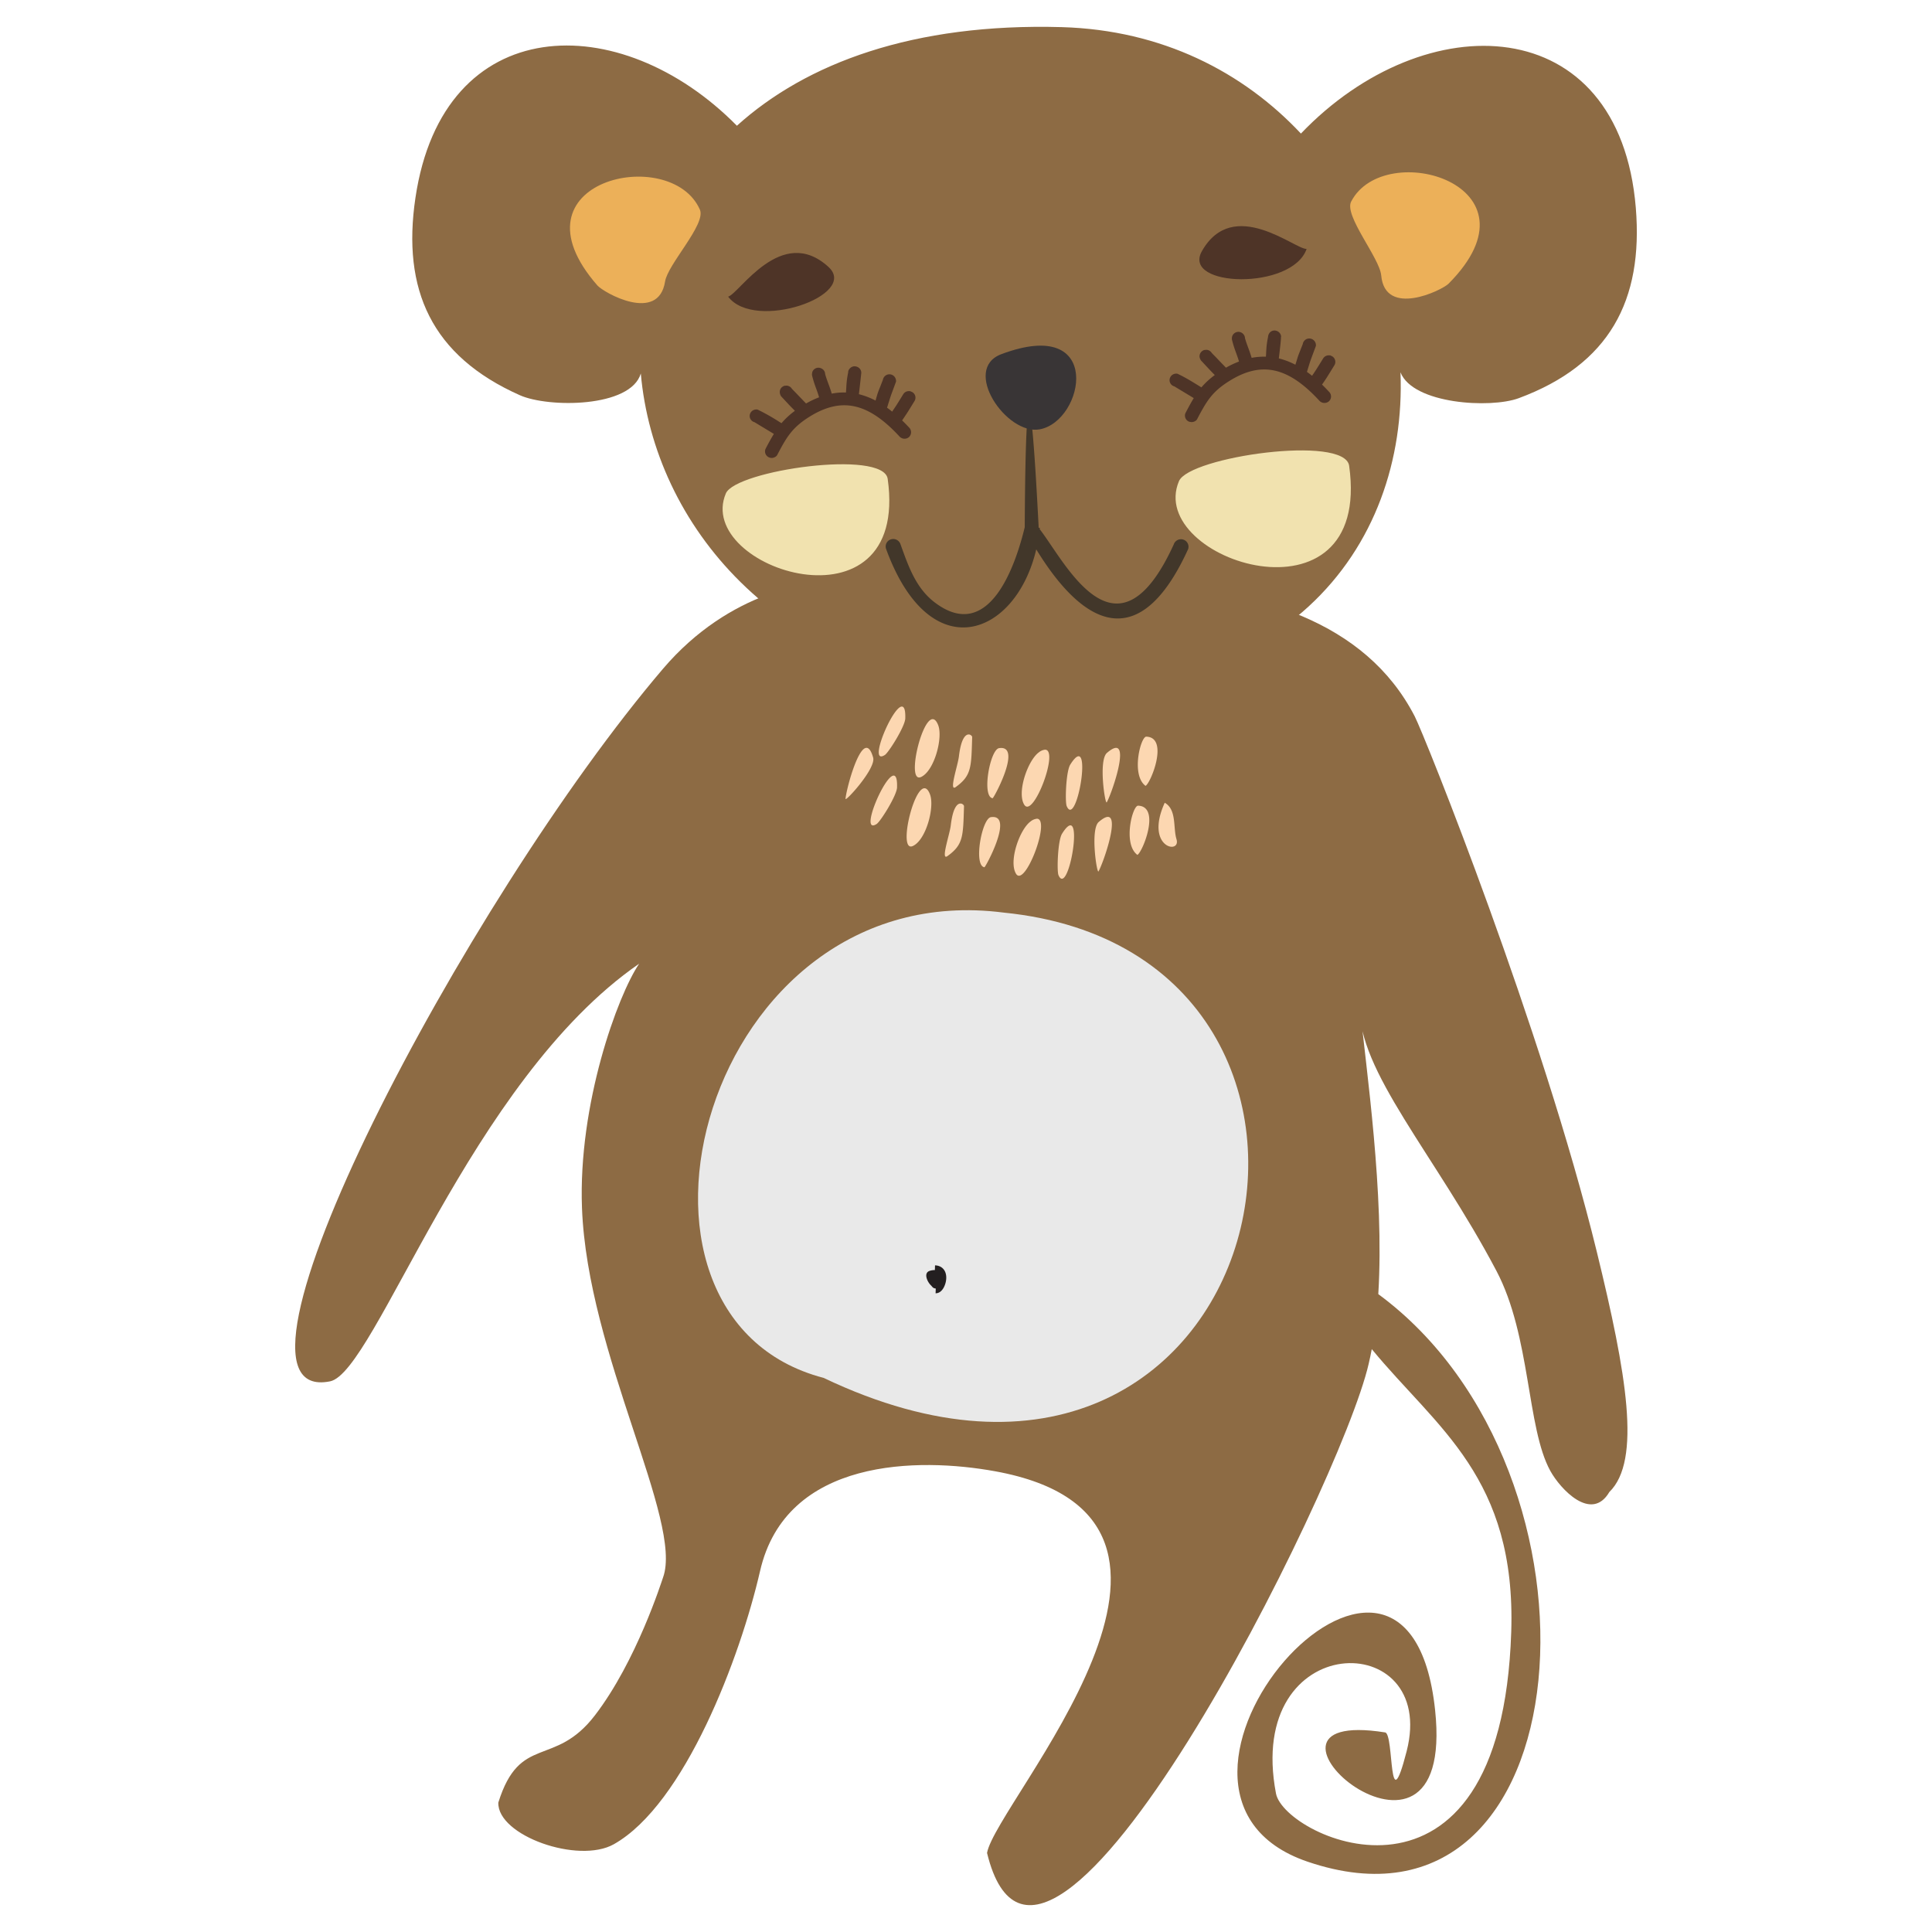 <svg width="72" height="72" xmlns="http://www.w3.org/2000/svg"><path d="M23.82 35.913c-.806 1.188-2.278 5.246-2.131 9.107.206 5.446 3.779 11.673 3.021 13.767-.054.149-.99 3.122-2.54 5.14-1.51 1.966-2.796.679-3.599 3.25-.04 1.23 2.98 2.299 4.305 1.552 2.644-1.49 4.713-6.979 5.447-10.171.966-4.251 5.941-4.24 8.751-3.73 9.723 1.76.047 12.317-.29 14.225 2.083 8.565 13.167-13.634 14.222-18.225.042-.179.081-.363.116-.55 2.435 2.957 5.385 4.78 5.197 10.543-.372 11.39-8.45 7.686-8.767 6.017-1.174-6.167 6.057-6.202 4.87-1.576-.7 2.728-.457-.645-.803-.7-6.209-.986 2.666 6.728 1.863-.834-1.04-9.8-12.36 3.056-4.757 5.65 10.394 3.542 11.678-14.494 2.64-21.15.232-3.773-.451-8.338-.69-10.757-.095 2.417 2.812 5.563 5.092 9.89 1.282 2.429 1.125 5.848 2.007 7.452.374.682 1.535 1.927 2.202.79 1.202-1.173.642-4.408-.466-8.945-2.027-8.302-6.424-19.262-6.79-19.967-3.702-7.161-16.173-4.401-21.473-4.983-.934-.103-4.043.287-6.539 3.215C17.33 33.578 7.42 52.458 12.3 51.479c1.693-.34 5.202-11.204 11.521-15.566zm25.226 4.665c.7.022-1.575-.05 0 0" fill="#8d6b44"/><path d="M30.694 51.35c-8.757-2.28-4.493-18.778 6.712-17.34 15.367 1.536 10.067 25.347-6.712 17.34" fill="#e9e9e9"/><path d="M33.615 26.332c-.35-.026-1.299 2.23-.638 1.803.14-.091.75-1.06.76-1.36.01-.31-.04-.437-.122-.443zm1.125.47c-.433.069-.958 2.408-.412 2.153.495-.232.816-1.46.637-1.926-.067-.174-.145-.239-.225-.226zm1.37.57c-.119-.01-.293.132-.374.816-.04.34-.386 1.335-.12 1.144.595-.429.58-.74.614-1.863.001-.031-.05-.092-.12-.098zm6.609.081c-.208-.008-.578 1.427-.028 1.834.2-.107.879-1.807.028-1.834zm-10.444.418c-.34.05-.739 1.574-.765 1.899v.001c-.01.125 1.141-1.13 1.03-1.537-.078-.275-.17-.377-.265-.363zm9.32 0c-.077-.002-.187.054-.343.188-.321.277-.067 1.951-.006 1.841.174-.308.767-2.017.35-2.029zm-4.284.004a.52.52 0 00-.077.006c-.339.05-.657 1.807-.242 1.867.039.005 1.057-1.875.319-1.873zm1.63.064a.441.441 0 00-.222.096c-.41.29-.832 1.488-.55 1.951.334.549 1.32-2.067.772-2.047zm1.252.245c-.07.001-.17.093-.308.312-.16.254-.2 1.394-.131 1.547.322.744.822-1.869.44-1.86zm-6.882.72c-.351-.026-1.3 2.23-.64 1.803.142-.091.749-1.06.759-1.36.01-.31-.038-.437-.12-.443zm1.123.473c-.434.068-.958 2.406-.413 2.15.496-.23.816-1.457.637-1.923-.066-.175-.144-.24-.224-.227zm8.972.539c-.763 1.68.618 1.944.438 1.357-.131-.428.015-1.101-.438-1.357zm-7.601.03c-.119-.01-.293.13-.373.816-.04.34-.388 1.332-.123 1.142.597-.429.582-.738.617-1.861 0-.031-.05-.092-.121-.098zm6.607.08c-.207-.008-.575 1.426-.025 1.833.199-.107.876-1.807.025-1.834zm-1.121.417c-.077-.002-.19.056-.346.19-.32.276-.068 1.949-.006 1.84.174-.308.77-2.018.352-2.03zm-4.285.004a.545.545 0 00-.078.006c-.338.05-.657 1.807-.242 1.867.038.006 1.058-1.874.32-1.873zm1.629.065a.448.448 0 00-.223.097c-.41.29-.83 1.487-.549 1.95v.002c.334.548 1.32-2.07.772-2.05zm1.254.246c-.071.002-.173.093-.31.312-.16.254-.198 1.392-.132 1.545.323.744.824-1.867.442-1.857z" fill="#fcd7b1"/><path d="M34.846 47.156l-.006.176a.599.599 0 00-.186.027c-.252.073-.098.41.037.54.07.07.066.103.174.12h.008l-.006.176v.002c.068.001.2-.023.305-.218a.806.806 0 00.092-.344c.009-.283-.155-.47-.418-.479z" fill="#231f20"/><path d="M48.484 4.975C53.119.132 60.357.37 60.962 7.746c.282 3.45-.983 5.84-4.365 7.094-1.052.389-3.942.22-4.405-.965.254 6.493-4.295 12.823-15.283 11.878-7.948-.682-12.527-6.189-13.028-11.834-.377 1.281-3.447 1.283-4.507.81-3.294-1.466-4.4-3.933-3.892-7.356 1.032-6.965 7.63-7.101 11.98-2.687 2.58-2.33 6.572-3.832 12.11-3.675 3.732.108 6.757 1.672 8.91 3.967l.002-.003" fill="#8d6b44"/><path d="M47.494 12.316c-.126.002-.228.1-.238.243-.05.24-.06.397-.069.55-.002.06-.005.12-.011.184a2.463 2.463 0 00-.531.043 5.63 5.63 0 00-.114-.34c-.048-.13-.097-.26-.133-.39a.25.25 0 00-.252-.239.25.25 0 00-.173.078c-.046.048-.07.11-.063.207a4.075 4.075 0 00.158.504c.037.105.074.206.106.317a3.373 3.373 0 00-.485.23l-.097-.1c-.124-.127-.125-.128-.26-.271l-.172-.176a.246.246 0 00-.203-.12l-.088.009-.045.023a.243.243 0 00-.113.15c-.018.064-.008.129.047.216l.22.236c.13.14.13.14.264.277l.03.03a2.9 2.9 0 00-.499.459l-.082-.05c-.25-.154-.512-.317-.783-.445l-.039-.017h-.043a.247.247 0 00-.24.25.242.242 0 00.18.226l.722.436c-.104.17-.203.354-.314.568a.244.244 0 00.146.313l.078.013c.107.003.204-.06.23-.138.338-.64.543-.992 1.18-1.39 1.195-.75 2.19-.537 3.356.726a.257.257 0 00.35.037.243.243 0 00.027-.352 7.296 7.296 0 00-.273-.281l.08-.115c.113-.168.111-.17.215-.336l.17-.276a.243.243 0 00-.092-.33l-.07-.033h-.046a.246.246 0 00-.218.12l-.164.265c-.1.16-.1.16-.207.32l-.04.057a3.558 3.558 0 00-.19-.145l.073-.238c.062-.199.064-.198.14-.404l.122-.328v-.034a.25.25 0 00-.25-.24.244.244 0 00-.24.205l-.094.239c-.085.216-.084.215-.146.42l-.036.113a2.747 2.747 0 00-.617-.235c.058-.49.082-.7.08-.802h.006c-.002-.128-.107-.235-.25-.239zM31.846 13.65a.249.249 0 00-.172.077c-.046.047-.07.108-.065.152a3.396 3.396 0 00-.07.564l-.012.184a2.343 2.343 0 00-.53.043 4.595 4.595 0 00-.114-.338c-.048-.132-.097-.263-.133-.393-.003-.127-.108-.232-.252-.236a.249.249 0 00-.172.074c-.046.047-.07.11-.064.211a4.203 4.203 0 00.158.502c.038.105.074.207.105.317-.16.06-.323.137-.486.23l-.096-.1-.26-.271-.17-.176a.246.246 0 00-.204-.119l-.088.008-.045.025c-.116.068-.157.218-.067.364l.22.236c.13.14.13.14.265.275l.029.032a2.866 2.866 0 00-.498.459l-.084-.05a7.78 7.78 0 00-.781-.443l-.04-.017h-.042a.246.246 0 00-.24.25.242.242 0 00.18.224l.722.436a8.488 8.488 0 00-.315.568.243.243 0 00.149.313l.047.013.029.002c.105.003.202-.06.23-.14.336-.638.542-.99 1.178-1.39 1.196-.75 2.193-.535 3.36.728a.256.256 0 00.345.035.247.247 0 00.03-.352 6.593 6.593 0 00-.274-.279l.082-.121c.11-.165.112-.165.217-.336l.166-.27a.24.24 0 00-.092-.332l-.07-.03-.043-.003a.243.243 0 00-.22.12l-.165.267c-.099.16-.099.158-.207.318l-.039.059a4.3 4.3 0 00-.19-.147l.075-.24c.063-.197.061-.196.138-.402l.122-.33v-.034a.249.249 0 00-.25-.238.248.248 0 00-.24.205l-.092.237c-.087.218-.089.217-.149.42l-.033.117a2.77 2.77 0 00-.62-.237c.032-.274.089-.776.089-.8-.001-.13-.107-.237-.252-.24z" fill="#4e3427"/><path d="M43.744 20.285c-2.134 4.68-4.051.647-4.998-.565l.006-.054-.043.006c-.346-6.747-.495-4.763-.52-.025-.32 1.333-1.297 4.35-3.342 2.813-.723-.543-.998-1.376-1.287-2.173a.283.283 0 00-.352-.188.278.278 0 00-.19.347c1.633 4.495 4.837 3.283 5.6.027 1.793 2.93 3.874 3.907 5.66-.008a.28.28 0 00-.176-.354.283.283 0 00-.358.173" fill="#42372a"/><path d="M38.748 16c1.666-.308 2.414-4.244-1.429-2.802-1.495.56.193 3.03 1.429 2.802" fill="#393536"/><path d="M43.937 17.93c.382-.907 6.18-1.738 6.342-.571.873 6.23-7.597 3.537-6.342.57m-16.887.46c.365-.862 5.877-1.652 6.032-.542.829 5.923-7.224 3.362-6.032.542" fill="#f1e2af"/><path d="M27.135 11.055c.414-.103 1.985-2.713 3.74-1.107 1.15 1.05-2.743 2.42-3.74 1.107m21.559-1.779c-.425.028-2.734-1.978-3.903.084-.765 1.349 3.364 1.468 3.903-.084" fill="#4e3427"/><path d="M50.355 7.51c1.238-2.387 7.29-.62 3.628 3.063-.25.25-2.365 1.27-2.509-.307-.06-.66-1.394-2.228-1.12-2.756m-24.271.303c-1.08-2.46-7.236-1.083-3.82 2.825.231.266 2.275 1.42 2.522-.146.104-.654 1.537-2.134 1.298-2.679" fill="#ecb059"/></svg>